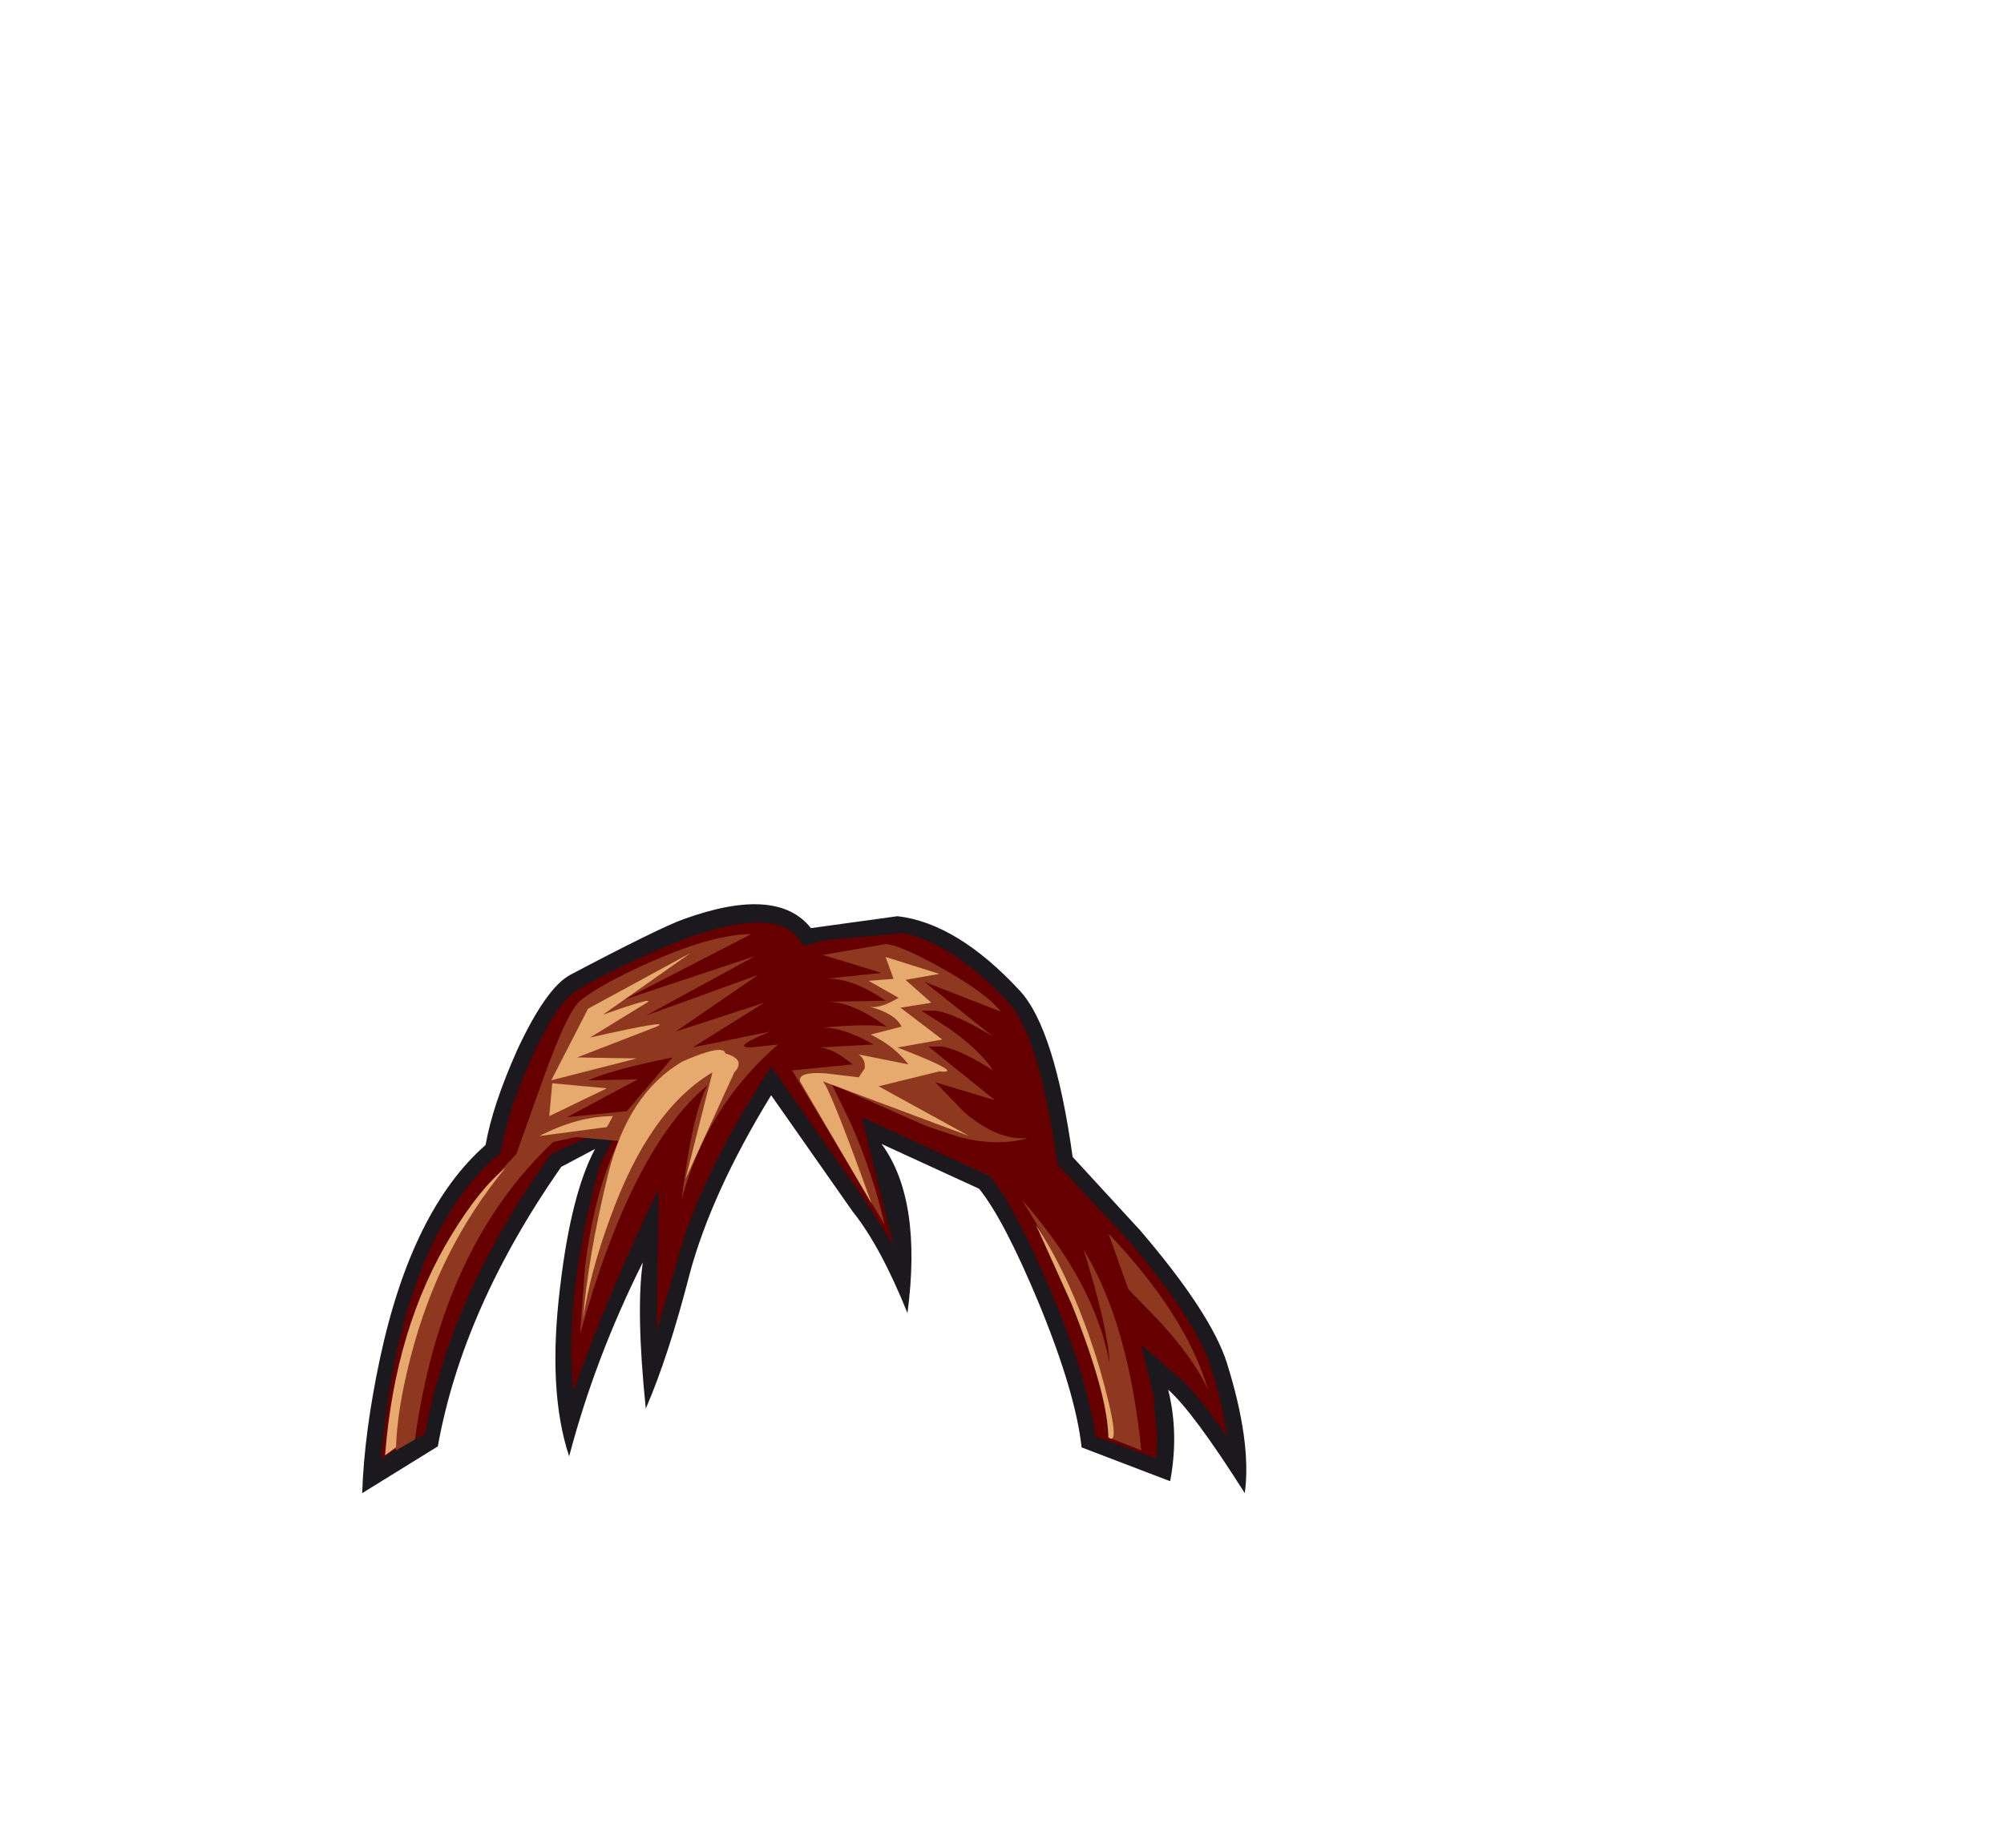 <svg xmlns:xlink="http://www.w3.org/1999/xlink" height="92.9" width="100.7" xmlns="http://www.w3.org/2000/svg"><g transform="translate(38.65 49.75)"><use height="29.6" transform="translate(-20.45 -4.3)" width="44.45" xlink:href="#a"/><use height="27" transform="translate(-19.5 -3.4)" width="42.5" xlink:href="#b"/><use height="25.95" transform="translate(-18.75 -2.8)" width="40.8" xlink:href="#c"/><use height="25.25" transform="translate(-19.3 -1.85)" width="36.6" xlink:href="#d"/></g><defs><path d="m40.6 29-4.45-1.7q-.3-2.75-2.15-7.25-1.75-4.2-3-5.75l-4.9-2.25q2.05 2.8 1.3 8.5-1.35-3.35-2.75-5.1l-4.1-5.85q-3 4.9-4.1 9-1.05 4.1-2.2 6.75-.5-4.9-.15-7.35-2.4 4.8-3.7 9.75-1.1-3.3-.45-8.55.55-4.65 1.75-6.9l-1.7.9q-4.95 7.1-6.2 14.05L0 29.6q.1-3.05.9-6.8 1.6-7.45 5.3-10.7.35-2 1.6-4.8 1.45-3.1 2.65-3.75 4.45-2.35 5.7-2.8 4.7-1.7 6.4.45L26.9.6q3 .35 6.15 3.75 1.75 1.9 2.65 8.35l3.4 3.7q3.55 4.15 4.35 6.65 1.25 4 .9 6.55-2.6-4.1-3.85-5.2.55 2.2.1 4.6" fill="#1b191e" fill-rule="evenodd" id="e"/><path d="M41.7 22.4q.5 1.45.8 3.45-1.55-2.25-2.4-2.95l-1.9-1.65.6 2.45.2 2.15-.05 1.1-3.05-1.1q-.4-2.95-2.25-7.3-1.7-4.05-2.95-5.65l-.15-.15-6.4-2.95 1.6 6.45-1.4-2.2-4.05-5.8-.7-1-.65 1.05q-3.15 5-4.2 9.2l-.9 3.05.1-7.15q-2.45 5.05-4.3 10.2l-.1-1.9q0-4.35 1.45-9.5l1.05-2.1-3.4 1.5-.15.1-.1.15q-4.9 6.9-6.2 13.9-.95.4-2.2 1.25.95-10.9 5.75-15.2l.25-.15.05-.3Q6.4 9.4 7.6 6.75 8.9 3.9 9.9 3.4l.4-.25Q19.1-1.55 20.95.8l.3.4 1.1-.3 3.9-.35q2.45.5 5.25 3.45 1.55 1.65 2.45 7.9l.05.3.2.2 3.35 3.6q3.45 4.05 4.15 6.4" fill="#600" fill-rule="evenodd" id="f"/><path d="m26.4 3.85 1.4.9q1.55 1.1 2.2 2.1-1.55-1-2.55-1.2h-.7l3.35 2.7-3-.9 1.45 1.5q1.7 1.45 3.2 1.3-1.5.45-3.45-.05l-1.65-.55-4.75-2.1.95 1.95q1.1 2.5 1.7 5.1L19.9 6.85l3.05-.3q-1.05-.85-1.7-.85L24 5.55q-1.5-.85-2.55-.85 2.15-.2 3.2-.05-1.8-1.3-3.05-1.25l3-.05q-1.75-1.2-3.05-1.1l2.85-.3-2.95-.9L24.6.5q.75.05 2.8 1.2 2.25 1.25 3 2.2l-3.85-1.5L30 5.15q-1.8-1.1-2.85-1.3h-.75m5.05 9.5q3.65 4.15 4.4 8.2-.05-1.65-1.3-5.7 2.25 3.7 2.9 10.1l-1.65-.65q-.35-5.6-4.35-11.95m6.9 6.1-1.55-1.6-1-2.8q3.9 4.1 5 7.85-.7-1.55-2.45-3.45M19.2 5.55q-3.6 3.1-4.85 7.8.55-4.4 1.3-5.75-3.8 3.15-6.4 12.5l.25-3.4q.5-3.9 1.7-6.3l-2.15-.2-1.15.25Q2.3 15.7.95 25.4l-.95.55q-.05-2.1.65-5 1.45-5.8 5.4-9.9l1.3-3.65q1.25-3.5 1.9-4.05 1.05-.85 3.65-2Q16 0 17.85 0l-6.4 3.3 6.6-2.2-5.5 3 5.65-2.05-4.15 2.85 4.45-1.45-3.6 2.25 3.9-.8q-1.95.8-1 .8l1.4-.15m-5.3.65q-3 .6-4.25 1.15l2.5-.05L8.6 9.2l3-.3 2.3-2.7" fill="#8e3820" fill-rule="evenodd" id="g"/><path d="m1.9 5.25 3 .05L.6 6.4l1.85-3.6L7.6 0 3.2 3.1q2.7-.95 2.2-.6L2.55 4.25q4.2-.95 3.35-.55l-4 1.55m5.3.2q2.05-.9 2.15-.4 1.05.3.45.95l-2.45 5.35L8.7 6q-3.2 1.9-5.15 7.35-1 2.7-1.35 5.05.25-3.15 1.25-7.25t3.75-5.7M19.7 2.5l-1.55.25 2.1 1.6-2.25.4q3.5 1.35 2.1 1.2l-3.05.75 4.55 2.5-7.35-2.75q.4.45 2.45 6.15l-3.6-6.15q-.1-.5 1.3-.4l1.65.2.3-.45q.05-.45-.3-.7l2.5.5q-.75-.95-1.9-1.5l1.55-.4q-.3-.65-1.6-1 .55.1 1.45-.45l-1.5-.85 1.25-.1-.4-1.1 2.7.85-1.7.3 1.3 1.15M3.4 8.75 0 9.2q1.95-1 3.7-1l-.3.55m0-1.95L.5 8.2l.15-1.65 2.75.25m21.55 6.85q1.9 2.9 3.2 7.2 1.15 4.05.45 3.5-.05-2.2-1.85-6.7l-1.8-4M-7.2 24.85l-.55.4q.5-6.45 3.35-11.1 1.4-2.3 2.7-3.35-3.35 4.05-4.75 9.45-.7 2.7-.75 4.6" transform="translate(7.75)" id="h" fill="#e6aa6f" fill-rule="evenodd"/><use height="29.6" width="44.45" xlink:href="#e" id="a"/><use height="27" width="42.5" xlink:href="#f" id="b"/><use height="25.95" width="40.8" xlink:href="#g" id="c"/><use height="25.25" width="36.6" xlink:href="#h" id="d"/></defs></svg>